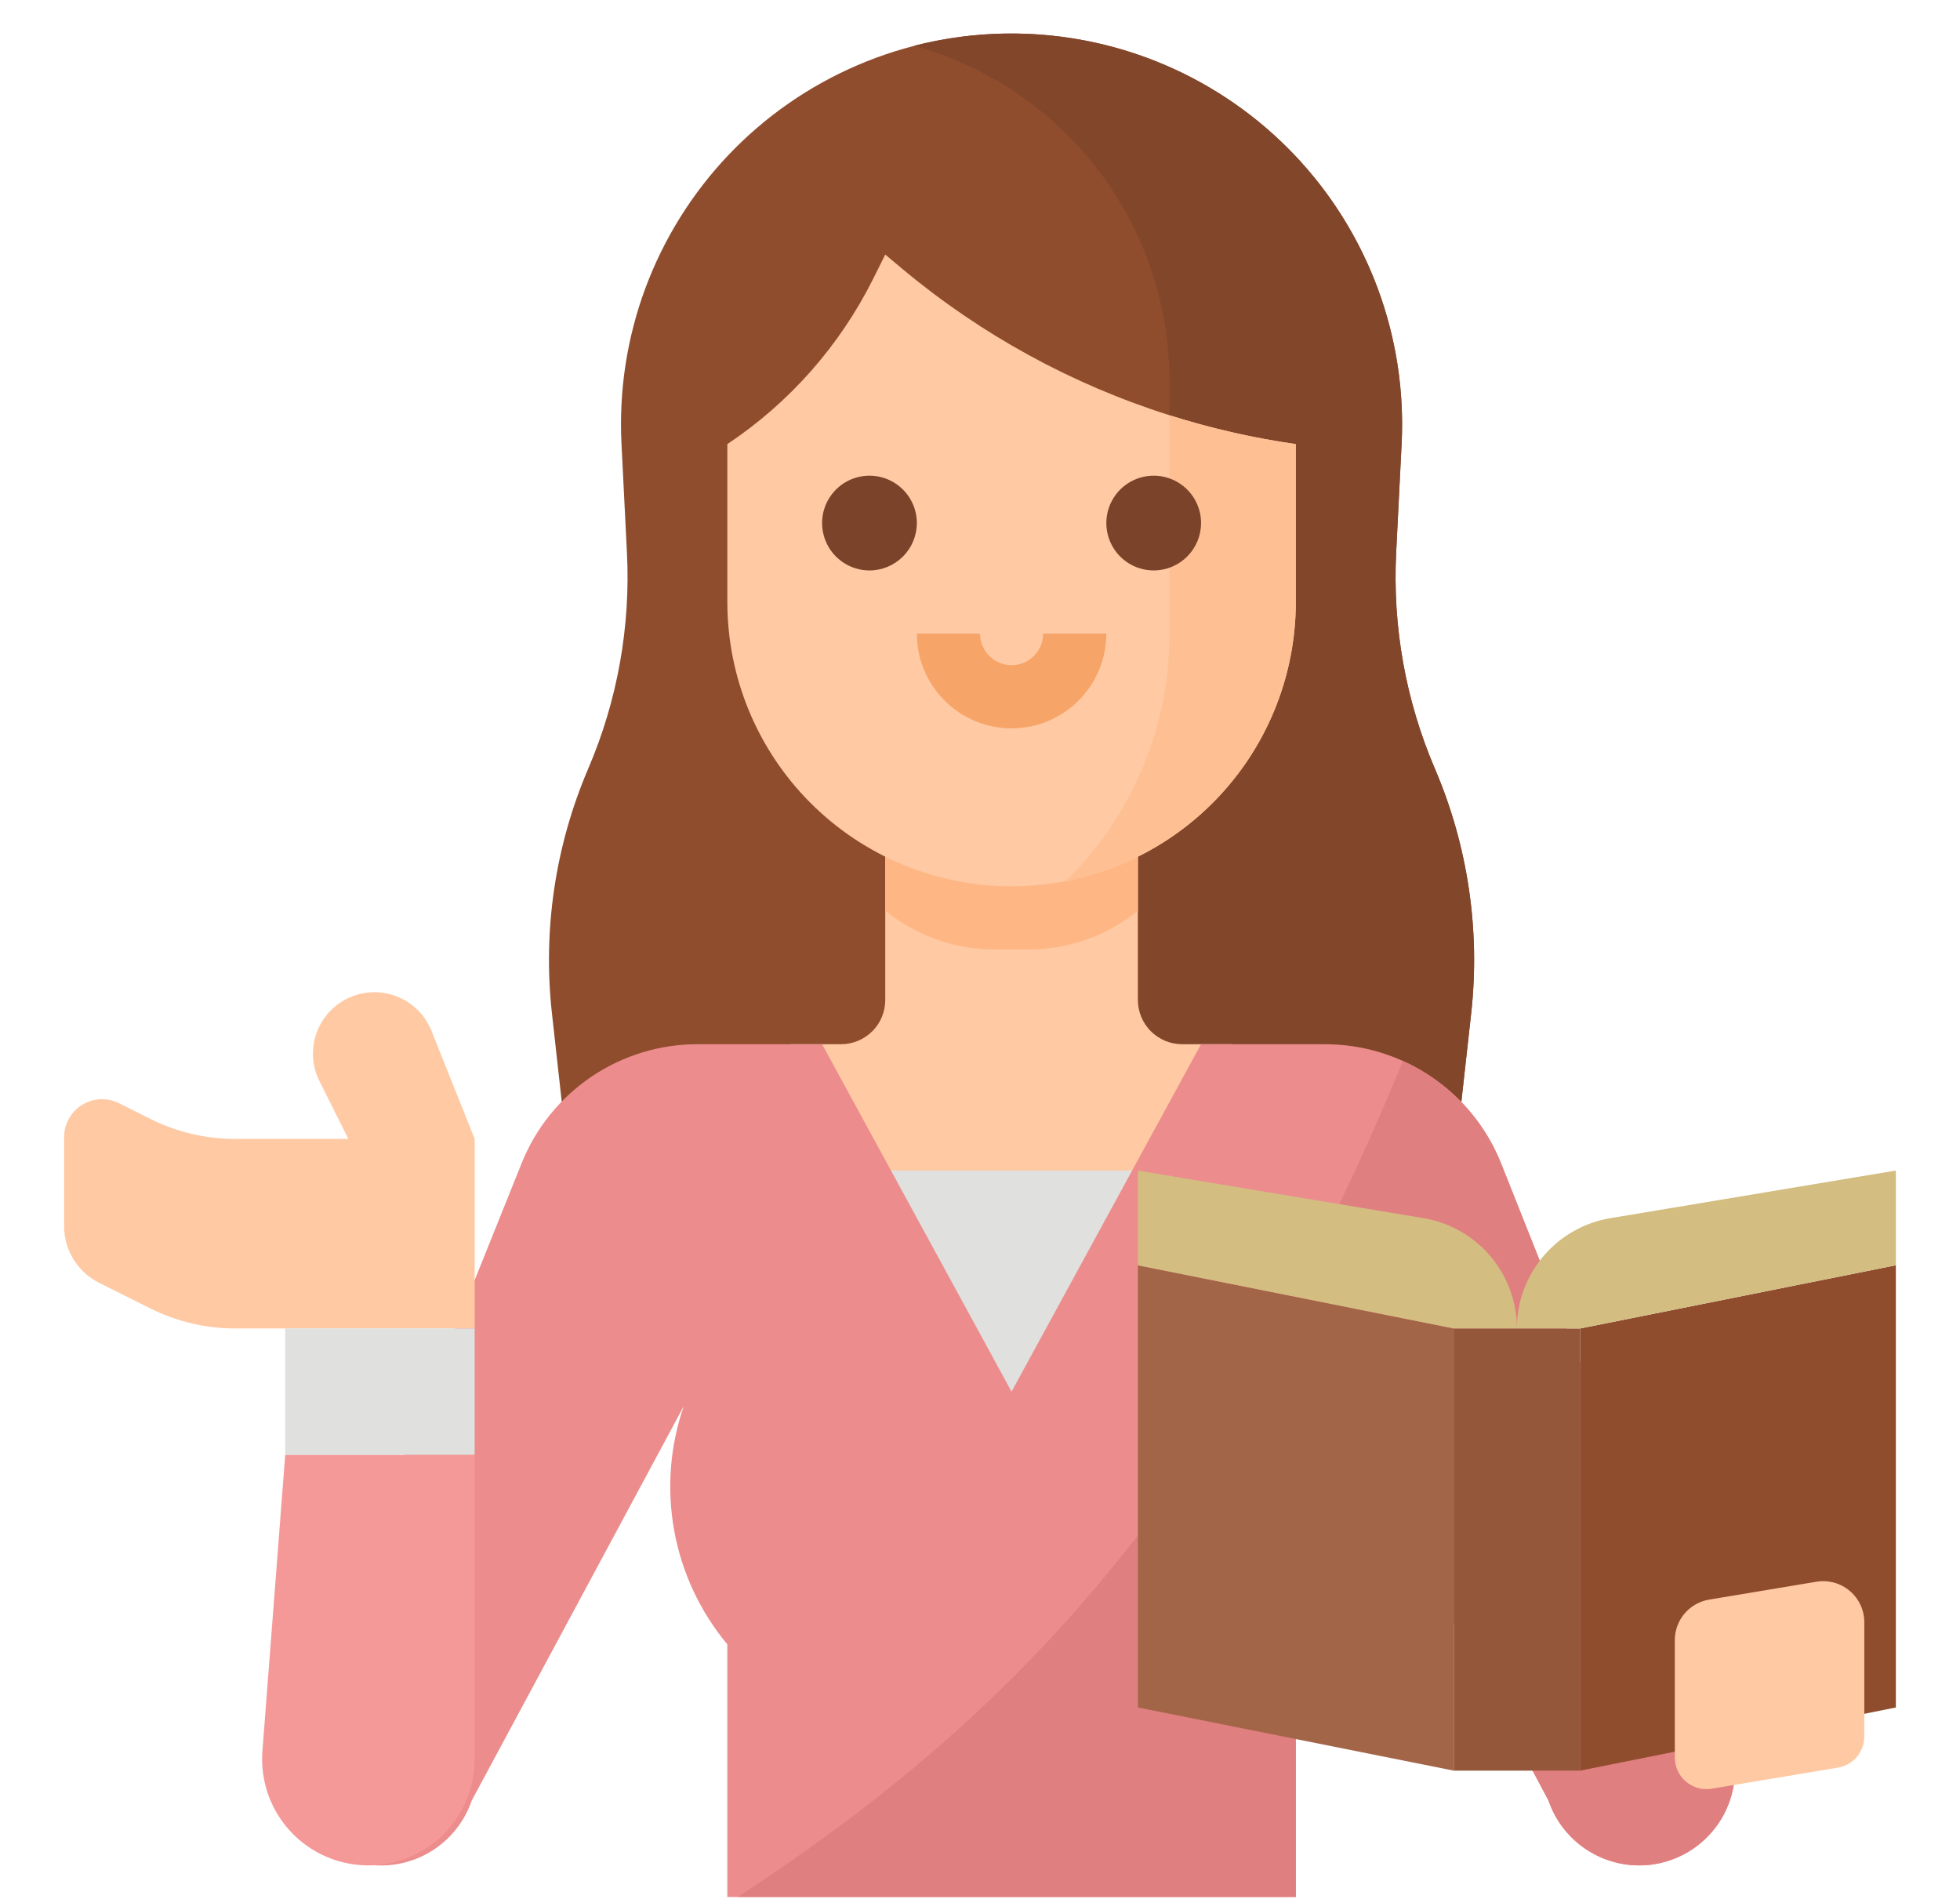 <svg width="64" height="62" viewBox="0 0 64 62" fill="none" xmlns="http://www.w3.org/2000/svg">
<path d="M48.037 33.094L47.697 36.156L47.468 38.219H18.593L18.363 36.156L18.023 33.094C17.72 30.37 18.129 27.613 19.209 25.093C20.16 22.873 20.592 20.464 20.472 18.051L20.293 14.483C20.207 12.757 20.472 11.031 21.073 9.411C21.675 7.791 22.599 6.309 23.79 5.057C24.981 3.805 26.415 2.808 28.003 2.127C29.591 1.446 31.302 1.094 33.03 1.094C34.758 1.094 36.468 1.446 38.057 2.127C39.645 2.808 41.079 3.805 42.27 5.057C43.461 6.309 44.385 7.791 44.986 9.411C45.588 11.031 45.853 12.757 45.767 14.483L45.588 18.051C45.468 20.464 45.9 22.873 46.851 25.093C47.931 27.613 48.34 30.37 48.037 33.094V33.094Z" fill="#8F4D2E"/>
<path d="M48.038 33.095L47.698 36.156H36.125V24.812L38.187 20.688V12.438C38.186 9.951 37.369 7.535 35.861 5.558C34.354 3.581 32.239 2.154 29.842 1.495C31.779 0.998 33.805 0.962 35.758 1.392C37.711 1.821 39.535 2.703 41.085 3.967C42.635 5.231 43.866 6.841 44.679 8.667C45.493 10.494 45.866 12.486 45.768 14.483L45.589 18.051C45.469 20.464 45.901 22.873 46.852 25.093C47.932 27.613 48.341 30.37 48.038 33.095V33.095Z" fill="#82462A"/>
<path d="M38.6 34.094C38.41 34.094 38.223 34.057 38.047 33.984C37.872 33.911 37.713 33.805 37.579 33.671C37.445 33.537 37.339 33.378 37.266 33.203C37.193 33.027 37.156 32.84 37.156 32.65V25.844H28.906V32.65C28.906 32.84 28.869 33.027 28.797 33.203C28.724 33.378 28.618 33.537 28.484 33.671C28.349 33.805 28.19 33.911 28.015 33.984C27.84 34.057 27.652 34.094 27.462 34.094H25.812V40.281H40.25V34.094H38.6Z" fill="#FEC9A3"/>
<path d="M33.653 31C34.93 30.986 36.165 30.54 37.156 29.736V25.844H28.906V29.735C29.898 30.54 31.132 30.986 32.409 31H33.653Z" fill="#FEB784"/>
<path d="M42.312 14.5V19.656C42.312 22.118 41.335 24.479 39.594 26.219C37.853 27.96 35.493 28.938 33.031 28.938C30.57 28.938 28.209 27.96 26.468 26.219C24.728 24.479 23.75 22.118 23.75 19.656V14.5C25.778 13.149 27.417 11.291 28.507 9.112L28.906 8.312L29.491 8.801C32.054 10.936 35.008 12.552 38.188 13.558C39.534 13.985 40.914 14.3 42.312 14.5V14.5Z" fill="#FEC9A3"/>
<path d="M42.313 14.5V19.656C42.312 21.81 41.563 23.898 40.193 25.56C38.823 27.222 36.917 28.357 34.803 28.769C35.876 27.715 36.729 26.457 37.31 25.069C37.891 23.682 38.19 22.192 38.188 20.687V13.558C39.535 13.985 40.914 14.3 42.313 14.5V14.5Z" fill="#FEC093"/>
<path d="M28.391 18.625C28.085 18.625 27.786 18.534 27.531 18.364C27.277 18.194 27.079 17.953 26.962 17.67C26.844 17.387 26.814 17.076 26.873 16.776C26.933 16.476 27.081 16.201 27.297 15.984C27.513 15.768 27.789 15.621 28.089 15.561C28.389 15.501 28.7 15.532 28.983 15.649C29.265 15.766 29.507 15.964 29.677 16.219C29.847 16.473 29.938 16.772 29.938 17.078C29.937 17.488 29.774 17.881 29.484 18.171C29.194 18.461 28.801 18.625 28.391 18.625V18.625Z" fill="#7A432A"/>
<path d="M37.672 18.625C37.366 18.625 37.067 18.534 36.812 18.364C36.558 18.194 36.36 17.953 36.243 17.67C36.126 17.387 36.095 17.076 36.155 16.776C36.214 16.476 36.362 16.201 36.578 15.984C36.794 15.768 37.07 15.621 37.37 15.561C37.67 15.501 37.981 15.532 38.264 15.649C38.547 15.766 38.788 15.964 38.958 16.219C39.128 16.473 39.219 16.772 39.219 17.078C39.218 17.488 39.055 17.881 38.765 18.171C38.475 18.461 38.082 18.625 37.672 18.625Z" fill="#7A432A"/>
<path d="M33.031 23.781C32.211 23.78 31.425 23.454 30.845 22.874C30.265 22.294 29.938 21.508 29.938 20.688H32C32 20.961 32.109 21.223 32.302 21.417C32.495 21.61 32.758 21.719 33.031 21.719C33.305 21.719 33.567 21.61 33.761 21.417C33.954 21.223 34.062 20.961 34.062 20.688H36.125C36.124 21.508 35.798 22.294 35.218 22.874C34.638 23.454 33.852 23.78 33.031 23.781V23.781Z" fill="#F7A468"/>
<path d="M27.875 38.219H38.188V45.438H27.875V38.219Z" fill="#E0E0DE"/>
<path d="M54.038 60.864C53.307 60.986 52.556 60.844 51.919 60.463C51.282 60.083 50.801 59.489 50.562 58.787L43.75 46.009C44.184 47.305 44.279 48.691 44.028 50.035C43.776 51.379 43.185 52.636 42.312 53.688V61.938H23.749V53.688C22.863 52.624 22.266 51.349 22.017 49.987C21.768 48.625 21.874 47.222 22.326 45.913L15.404 58.787C15.138 59.568 14.575 60.213 13.836 60.581C13.097 60.949 12.243 61.01 11.459 60.75C10.676 60.491 10.026 59.933 9.652 59.197C9.278 58.462 9.21 57.608 9.463 56.822L17.035 37.975C17.495 36.829 18.287 35.847 19.311 35.155C20.334 34.463 21.541 34.093 22.776 34.094H26.843L33.03 45.438L39.218 34.094H43.27C44.508 34.095 45.718 34.467 46.743 35.163C47.768 35.858 48.56 36.845 49.019 37.996L56.504 56.822C56.641 57.25 56.684 57.702 56.631 58.148C56.577 58.594 56.429 59.023 56.195 59.407C55.961 59.79 55.647 60.118 55.275 60.37C54.903 60.621 54.481 60.79 54.038 60.864V60.864Z" fill="#EC8C8C"/>
<path d="M8.569 57.169L9.313 47.5H15.5V57.435C15.5 58.356 15.134 59.239 14.483 59.89C13.833 60.541 12.95 60.906 12.029 60.906C11.551 60.906 11.078 60.807 10.64 60.616C10.202 60.425 9.808 60.145 9.483 59.794C9.158 59.443 8.909 59.029 8.752 58.577C8.594 58.125 8.532 57.646 8.569 57.169V57.169Z" fill="#F59898"/>
<path d="M11.739 32.456C11.447 32.529 11.176 32.667 10.945 32.858C10.713 33.05 10.528 33.291 10.403 33.564C10.277 33.837 10.214 34.135 10.219 34.435C10.224 34.736 10.296 35.031 10.431 35.3L11.375 37.187H7.679C6.719 37.187 5.771 36.964 4.912 36.534L3.885 36.02C3.696 35.926 3.486 35.882 3.276 35.891C3.065 35.9 2.86 35.964 2.681 36.075C2.501 36.185 2.353 36.34 2.25 36.525C2.148 36.709 2.094 36.916 2.094 37.127V40.038C2.094 40.421 2.2 40.796 2.402 41.122C2.603 41.448 2.891 41.711 3.234 41.882L4.912 42.722C5.771 43.151 6.719 43.375 7.679 43.375H15.5V37.187L14.088 33.657C13.908 33.207 13.57 32.837 13.138 32.616C12.706 32.395 12.209 32.339 11.739 32.456V32.456Z" fill="#FEC9A3"/>
<path d="M9.312 43.375H15.5V47.5H9.312V43.375Z" fill="#E0E0DE"/>
<path d="M54.04 60.864C53.308 60.985 52.557 60.843 51.92 60.463C51.284 60.083 50.803 59.489 50.563 58.787L43.752 46.008C44.186 47.305 44.281 48.691 44.029 50.035C43.778 51.378 43.187 52.636 42.313 53.687V61.937H24.09C32.602 56.379 39.783 49.325 45.81 34.64C47.276 35.299 48.428 36.502 49.02 37.996L56.506 56.822C56.643 57.25 56.686 57.702 56.632 58.148C56.579 58.594 56.43 59.023 56.196 59.406C55.962 59.79 55.649 60.118 55.277 60.37C54.905 60.621 54.483 60.789 54.04 60.864V60.864Z" fill="#E07F7F"/>
<path d="M47.469 57.812L37.156 55.75V41.312L47.469 43.375V57.812Z" fill="#A36548"/>
<path d="M51.594 57.812L61.906 55.75V41.312L51.594 43.375V57.812Z" fill="#8F4D2E"/>
<path d="M47.469 43.375H51.594V57.812H47.469V43.375Z" fill="#95573A"/>
<path d="M49.531 43.375C49.531 42.511 49.225 41.674 48.666 41.014C48.107 40.355 47.332 39.915 46.48 39.773L37.156 38.219V41.312L47.469 43.375H49.531C49.531 42.511 49.838 41.674 50.397 41.014C50.956 40.355 51.73 39.915 52.583 39.773L61.906 38.219V41.312L51.594 43.375H49.531Z" fill="#D4BD81"/>
<path d="M60.013 57.714L55.888 58.402C55.74 58.427 55.589 58.419 55.445 58.379C55.3 58.339 55.166 58.268 55.052 58.172C54.938 58.075 54.846 57.954 54.783 57.818C54.72 57.682 54.688 57.535 54.688 57.385V53.552C54.688 53.234 54.8 52.927 55.005 52.684C55.211 52.442 55.496 52.28 55.809 52.228L59.312 51.644C59.504 51.612 59.701 51.622 59.889 51.674C60.077 51.725 60.251 51.818 60.4 51.944C60.549 52.07 60.669 52.227 60.751 52.404C60.833 52.58 60.875 52.773 60.875 52.968V56.697C60.875 56.941 60.788 57.178 60.631 57.364C60.473 57.55 60.254 57.674 60.013 57.714Z" fill="#FEC9A3"/>
</svg>

